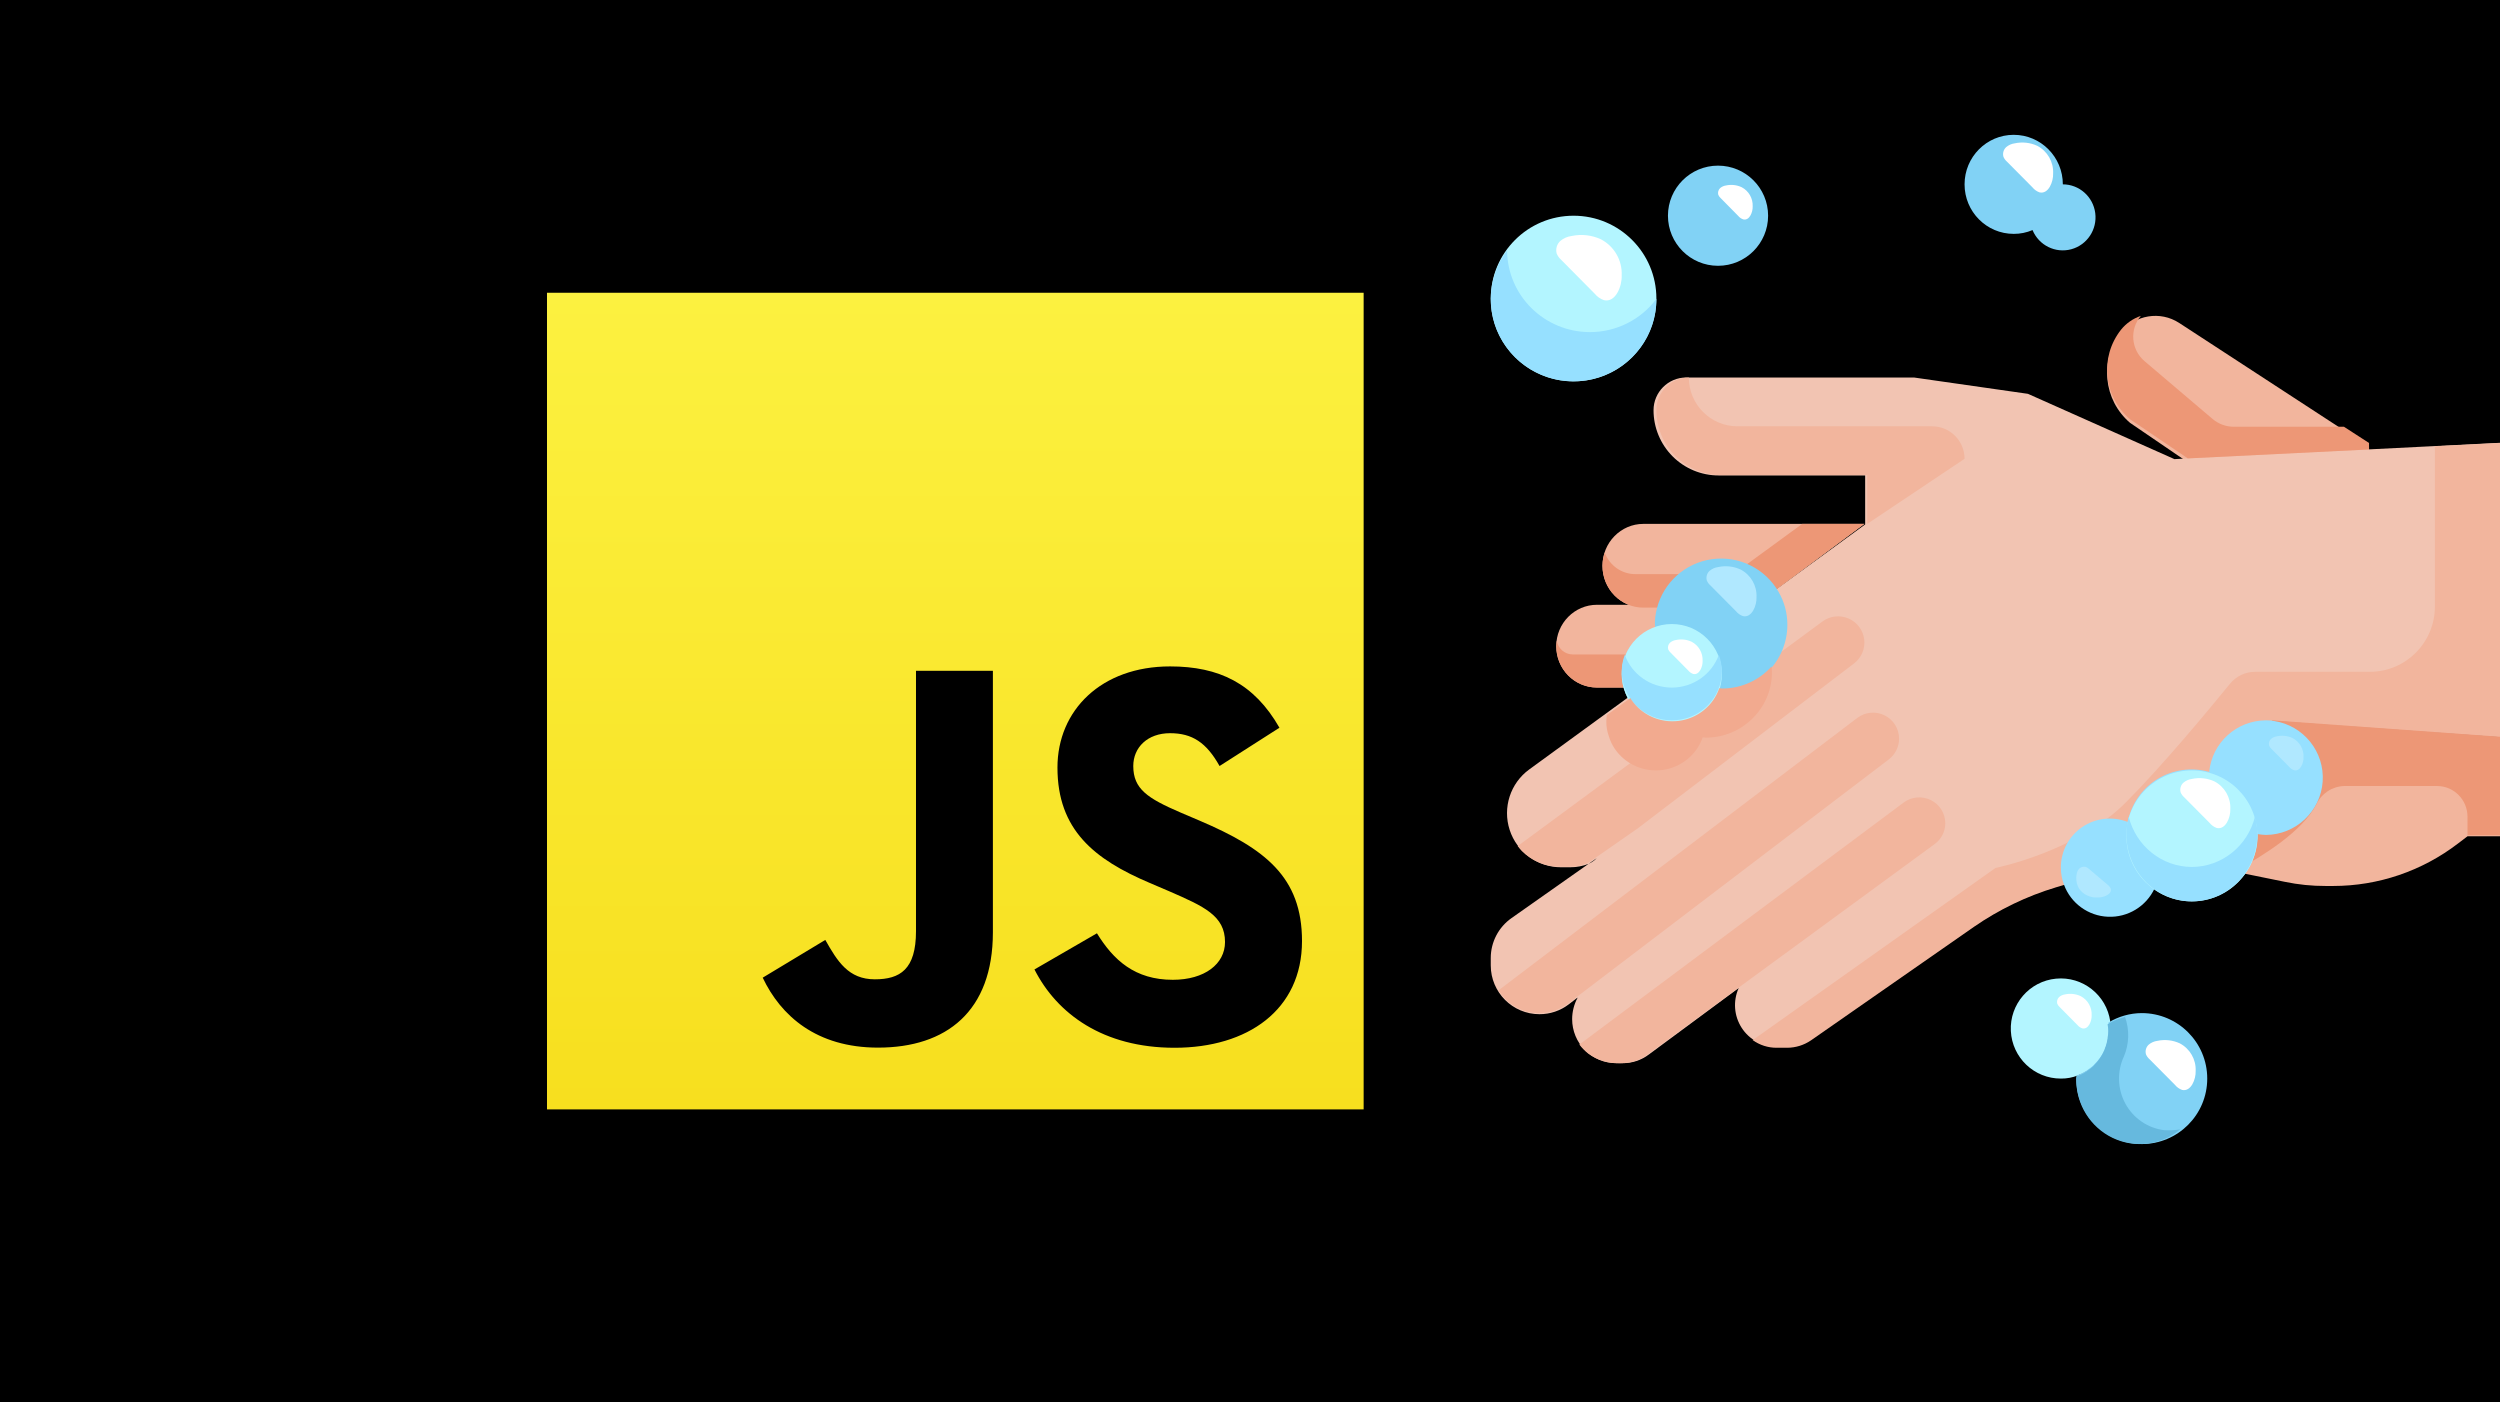 <svg xmlns="http://www.w3.org/2000/svg" width="649" height="364" viewBox="0 0 649 364">
  <defs>
    <linearGradient id="resources-cleancode-js@2x-a" x1="50%" x2="50%" y1="0%" y2="100%">
      <stop offset="0%" stop-color="#FCF140"/>
      <stop offset="100%" stop-color="#F7DF1E"/>
    </linearGradient>
  </defs>
  <g fill="none" fill-rule="evenodd">
    <rect width="649" height="364" fill="#000"/>
    <g fill-rule="nonzero" transform="translate(387 35)">
      <path fill="#F2B59D" d="M67.831,122 L68,122.258 L38.561,144 L38.179,143.484 L27.59,143.484 C21.741,143.484 17,138.675 17,132.742 C17,126.809 21.741,122 27.59,122 L67.831,122 Z"/>
      <path fill="#F2B59D" d="M97 101L67.42 123 67.25 122.739 39.625 122.739C33.757 122.739 29 117.873 29 111.87 29 105.866 33.757 101 39.625 101L97 101zM228 80.967L228 82.665 180.958 85 165.957 74.768C159.031 68.837 158.002 58.511 163.62 51.332 167.242 46.722 173.786 45.636 178.706 48.827L228 80.967zM262 156.3L262 182.1 253.564 182.1 251.075 183.992C241.741 191.131 230.389 194.993 218.721 195L216.738 195C213.182 195.011 209.634 194.65 206.15 193.925L170 186.572C178.744 181.416 186.377 174.512 192.441 166.276L202.945 152 262 156.3z"/>
      <path fill="#F2C4B2" d="M228.194,81.648 L181.414,83.979 L177.484,84.19 L139.452,67.238 L109.871,63 L50.71,63 C46.048,63.014 42.272,66.801 42.258,71.476 C42.252,75.974 44.032,80.289 47.203,83.47 C50.374,86.65 54.677,88.434 59.161,88.429 L97.194,88.429 L97.194,101.143 L67.782,122.588 L38.413,144.032 L9.973,164.757 C5.077,168.337 3.033,174.67 4.909,180.448 C6.784,186.227 12.154,190.139 18.213,190.143 L20.622,190.143 C22.255,190.147 23.875,189.845 25.397,189.253 L27.51,187.774 C26.907,188.398 26.19,188.901 25.397,189.253 L5.409,203.323 C2.022,205.69 0,209.567 0,213.706 L0,215.614 C0.005,222.61 5.659,228.281 12.635,228.285 C15.4,228.299 18.091,227.389 20.284,225.7 L22.481,224.005 L22.524,224.047 C21.614,225.741 21.135,227.633 21.129,229.557 C21.129,232.592 22.331,235.502 24.471,237.648 C26.611,239.794 29.513,241 32.539,241 L34.271,241 C36.71,241.016 39.086,240.226 41.033,238.754 L64.359,221.505 C62.858,224.847 63.147,228.724 65.127,231.805 C67.107,234.886 70.508,236.752 74.163,236.762 L76.91,236.762 C79.11,236.755 81.257,236.091 83.079,234.855 L125.422,205.4 C131.923,200.914 139.079,197.468 146.635,195.186 L153.777,193.025 C159.384,191.35 164.774,189.017 169.835,186.074 C178.595,180.992 186.242,174.188 192.316,166.07 L202.839,152 L262,156.238 L262,79.952 L228.194,81.648 Z"/>
      <path fill="#F2B59D" d="M106 156.764C106.002 154.194 104.545 151.846 102.242 150.704 99.939 149.562 97.187 149.824 95.141 151.38L2 222.103C3.579 224.611 5.982 226.492 8.798 227.423 9.048 227.499 9.295 227.592 9.55 227.656 9.996 227.751 10.447 227.822 10.901 227.868 11.323 227.934 11.748 227.978 12.175 228 12.579 228 12.982 228 13.382 227.958 13.683 227.958 13.989 227.928 14.287 227.885 14.716 227.818 15.141 227.729 15.561 227.618 15.837 227.55 16.118 227.499 16.386 227.414 16.834 227.261 17.274 227.082 17.703 226.879 17.919 226.781 18.149 226.705 18.357 226.595 18.996 226.269 19.606 225.888 20.18 225.457L22.389 223.758 103.332 162.143C105.014 160.865 106 158.875 106 156.764L106 156.764zM118 178.7C117.988 176.162 116.542 173.846 114.26 172.711 111.978 171.575 109.248 171.814 107.2 173.328L23 236.156C23.653 237.034 24.423 237.821 25.288 238.495 27.562 240.166 30.326 241.046 33.153 240.998L33.889 240.998C36.329 241.014 38.707 240.23 40.655 238.768L63.998 221.644 115.251 184.111C116.978 182.843 117.998 180.836 118 178.7L118 178.7zM94.27 137.258C96.222 135.797 97.244 133.409 96.95 130.993 96.657 128.577 95.093 126.501 92.848 125.546 90.603 124.591 88.017 124.903 86.065 126.365L7 184.639C7.326 185.081 7.677 185.503 8.053 185.904 10.672 188.527 14.232 190.001 17.944 190L20.354 190C21.987 190.004 23.607 189.704 25.13 189.115L38.15 180.054 94.27 137.258zM245.1 80.849L245.1 122.432C245.1 131.806 237.534 139.405 228.2 139.405L198.426 139.405C195.896 139.399 193.498 140.539 191.899 142.507 186.727 148.864 174.542 163.592 164.825 173.351 152.15 186.081 131.025 190.324 131.025 190.324L68 235.006C69.806 236.309 71.975 237.007 74.198 237L76.944 237C79.144 236.993 81.291 236.329 83.113 235.09L125.448 205.6C131.947 201.108 139.102 197.658 146.657 195.374L153.797 193.21C159.403 191.533 164.792 189.197 169.852 186.251 178.611 181.163 186.256 174.35 192.33 166.223L202.85 152.135 262 156.378 262 80 245.1 80.849zM114.579 75.667L64.053 75.667C57.076 75.667 51.421 69.996 51.421 63 46.776 63.014 43.014 66.786 43 71.444 42.994 75.925 44.767 80.224 47.927 83.393 51.086 86.561 55.374 88.339 59.842 88.333L97.737 88.333 97.737 101 123 84.111C123 79.447 119.23 75.667 114.579 75.667z"/>
      <path fill="#ED9776" d="M202.945 152L192.441 166.154C186.377 174.32 178.744 181.164 170 186.276L193.432 191C200.557 187.163 210.79 180.734 214.334 173.815 215.661 170.979 218.453 169.139 221.555 169.053L245.675 169.053C250.032 169.053 253.564 172.622 253.564 177.025L253.564 181.843 262 181.843 262 156.263 202.945 152zM80.85 101L65.219 112.422C63.777 113.476 62.048 114.043 60.276 114.043L37.5 114.043C33.988 114.034 30.844 111.815 29.587 108.461 29.211 109.557 29.013 110.708 29 111.87 28.991 114.755 30.107 117.525 32.102 119.566 34.097 121.606 36.804 122.748 39.625 122.739L67.25 122.739 67.42 123 97 101 80.85 101z"/>
      <path fill="#ED9776" d="M67.831 122L57.241 122 39.247 134.169C38.554 134.637 37.741 134.888 36.909 134.891L21.236 134.891C19.193 134.872 17.463 133.358 17.144 131.311 17.064 131.784 17.016 132.262 17 132.742 16.991 135.594 18.104 138.332 20.092 140.348 22.08 142.365 24.778 143.494 27.59 143.484L38.179 143.484 38.561 144 68 122.258 67.831 122zM192.899 75.783C190.872 75.781 188.913 75.061 187.375 73.752L169.727 58.76C166.212 55.762 165.786 50.518 168.77 47 166.745 47.685 164.958 48.929 163.62 50.586 158.002 57.711 159.031 67.959 165.957 73.845L180.958 84 228 81.682 228 79.997 221.49 75.783 192.899 75.783z"/>
      <path fill="#B3F5FF" d="M160.826,230.18 C160.948,230.779 161.006,231.389 160.999,232 C161.008,232.626 160.95,233.25 160.826,233.863 C160.869,233.95 160.826,234.037 160.783,234.167 C160.715,234.742 160.585,235.309 160.394,235.856 C160.367,236.059 160.292,236.252 160.177,236.42 C160.083,236.847 159.923,237.256 159.701,237.633 C159.666,237.737 159.623,237.839 159.572,237.936 C159.269,238.5 158.923,239.02 158.577,239.54 C158.195,240.061 157.776,240.553 157.322,241.013 C156.874,241.491 156.381,241.926 155.852,242.313 C154.812,243.102 153.66,243.73 152.434,244.176 C151.031,244.736 149.532,245.015 148.022,244.999 C141.086,245.024 135.357,239.579 135.016,232.639 C134.675,225.698 139.843,219.717 146.749,219.059 C153.654,218.401 159.855,223.3 160.826,230.18 L160.826,230.18 Z"/>
      <path fill="#81D2F5" d="M169,228 C178.389,228 186,235.611 186,245 C186,254.389 178.389,262 169,262 C159.611,262 152,254.389 152,245 C152,244.745 152.085,244.447 152.085,244.192 C153.308,243.797 154.447,243.177 155.442,242.365 C155.991,242.022 156.479,241.592 156.887,241.09 C157.345,240.65 157.758,240.166 158.12,239.645 C158.486,239.147 158.812,238.621 159.097,238.072 C159.148,237.977 159.19,237.877 159.225,237.775 C159.442,237.405 159.6,237.004 159.692,236.585 C159.806,236.42 159.878,236.231 159.905,236.032 C160.093,235.496 160.221,234.94 160.287,234.375 C160.33,234.248 160.373,234.162 160.33,234.077 C160.452,233.476 160.509,232.863 160.5,232.25 C160.507,231.651 160.45,231.052 160.33,230.465 C162.941,228.867 165.939,228.014 169,228 L169,228 Z"/>
      <path fill="#96E0FF" d="M148.81,194.67 C148.276,193.257 148.002,191.76 148,190.25 C147.973,186.038 150.046,182.089 153.53,179.711 C157.015,177.334 161.456,176.84 165.38,178.393 C166.265,173.766 169.057,169.723 173.074,167.25 C177.092,164.777 181.966,164.102 186.507,165.388 C187.241,157.809 193.614,152.02 201.246,152.001 C201.945,151.992 202.644,152.049 203.333,152.171 C211.013,153.336 216.508,160.19 215.963,167.921 C215.417,175.652 209.013,181.669 201.246,181.75 C200.518,181.721 199.793,181.65 199.073,181.537 C199.108,181.603 199.123,181.676 199.116,181.75 C199.116,191.139 191.488,198.749 182.077,198.749 C178.582,198.751 175.173,197.667 172.323,195.647 C170.152,200.306 165.384,203.203 160.239,202.989 C155.094,202.775 150.584,199.492 148.81,194.67 L148.81,194.67 Z"/>
      <path fill="#81D2F5" d="M148.513 12.857C152.776 12.866 156.373 16.054 156.927 20.314 157.481 24.573 154.821 28.588 150.704 29.704 146.588 30.82 142.288 28.693 140.646 24.727 139.099 25.387 137.436 25.722 135.756 25.713 128.711 25.713 123 19.957 123 12.857 123 5.756 128.711 0 135.756 0 142.802 0 148.513 5.756 148.513 12.857L148.513 12.857zM74.721 118.66C76.219 121.249 77.006 124.189 77 127.18 77 136.686 69.299 144.392 59.8 144.392 59.542 144.392 59.284 144.306 59.026 144.306 57.442 148.926 53.381 152.251 48.542 152.889 43.703 153.528 38.92 151.37 36.194 147.318 35.539 146.337 35.032 145.264 34.689 144.134 34.217 142.839 33.984 141.468 34.001 140.089 34.029 134.61 37.511 129.745 42.687 127.955 42.687 127.697 42.601 127.438 42.601 127.18 42.595 125.773 42.768 124.37 43.117 123.006 44.831 116.2 50.504 111.116 57.453 110.161 64.403 109.205 71.236 112.568 74.721 118.66z"/>
      <circle cx="21.5" cy="42.5" r="21.5" fill="#B3F5FF"/>
      <path fill="#96E0FF" d="M25.776,51.217 C13.927,51.217 4.305,41.735 4.246,30 C-1.33,37.428 -1.422,47.573 4.018,55.099 C9.457,62.625 19.183,65.809 28.08,62.977 C36.977,60.144 43.007,51.944 43,42.688 C43,42.649 43,42.615 43,42.581 C38.967,48.003 32.575,51.207 25.776,51.217 Z"/>
      <circle cx="59" cy="21" r="13" fill="#81D2F5"/>
      <circle cx="47" cy="140" r="13" fill="#B3F5FF"/>
      <path fill="#96E0FF" d="M47,143.5 C41.506,143.49 36.616,140.084 34.797,135 C34.284,136.361 34.014,137.799 34,139.25 C34,146.292 39.82,152 47,152 C54.18,152 60,146.292 60,139.25 C59.986,137.799 59.716,136.361 59.203,135 C57.384,140.084 52.494,143.49 47,143.5 Z"/>
      <circle cx="182" cy="182" r="17" fill="#B3F5FF"/>
      <path fill="#96E0FF" d="M182,190.062 C174.267,190.047 167.522,184.675 165.6,177 C163.715,184.082 166.366,191.616 172.229,195.835 C178.092,200.055 185.908,200.055 191.771,195.835 C197.634,191.616 200.285,184.082 198.4,177 C196.478,184.675 189.733,190.047 182,190.062 L182,190.062 Z"/>
      <path fill="#F2AA8F" d="M30.689,156.241 C31.032,157.357 31.539,158.417 32.194,159.387 C34.92,163.39 39.703,165.521 44.542,164.891 C49.381,164.26 53.442,160.976 55.026,156.411 C55.284,156.411 55.542,156.496 55.8,156.496 C65.299,156.496 73,148.883 73,139.492 C73,138.986 72.944,138.493 72.901,138 C69.665,141.642 65.003,143.733 60.1,143.743 C59.842,143.743 59.584,143.658 59.326,143.658 C57.742,148.222 53.681,151.507 48.842,152.137 C44.003,152.768 39.22,150.636 36.494,146.634 C36.403,146.498 36.339,146.353 36.253,146.209 L30.134,150.613 C30.055,151.154 30.01,151.699 30.001,152.245 C29.984,153.607 30.217,154.961 30.689,156.241 Z"/>
      <path fill="#66B9DE" d="M174.801,258.39 C170.55,257.859 166.81,255.296 164.747,251.501 C162.684,247.706 162.548,243.14 164.383,239.227 C165.747,235.975 165.846,232.323 164.661,229 C163.068,229.409 161.541,230.048 160.13,230.899 C160.245,231.478 160.299,232.068 160.291,232.659 C160.3,233.264 160.244,233.868 160.125,234.461 C160.167,234.545 160.125,234.629 160.084,234.755 C160.019,235.312 159.894,235.86 159.711,236.389 C159.685,236.585 159.614,236.772 159.504,236.934 C159.414,237.347 159.26,237.743 159.048,238.108 C159.014,238.209 158.972,238.307 158.923,238.401 C158.645,238.942 158.326,239.461 157.97,239.952 C157.616,240.466 157.214,240.943 156.768,241.377 C156.369,241.872 155.893,242.297 155.358,242.635 C154.387,243.436 153.276,244.047 152.083,244.437 C152.083,244.688 152,244.982 152,245.233 C151.966,251.707 155.641,257.617 161.426,260.391 C167.212,263.165 174.063,262.304 179,258.18 C177.613,258.412 176.204,258.482 174.801,258.39 Z"/>
      <path fill="#FFF" d="M188.47,179.943 C190.79,180.476 192.078,177.155 191.991,175.042 C192.133,172.049 190.525,169.244 187.868,167.851 C186.044,167.009 183.995,166.784 182.031,167.21 C181.203,167.317 180.423,167.663 179.789,168.206 C179.111,168.842 178.842,169.801 179.091,170.695 C179.292,171.18 179.602,171.611 179.998,171.955 L186.632,178.644 C187.112,179.239 187.749,179.689 188.47,179.943 Z"/>
      <path fill="#B0E8FF" d="M65.47 124.943C67.79 125.476 69.078 122.155 68.991 120.042 69.133 117.049 67.525 114.244 64.868 112.851 63.044 112.009 60.995 111.784 59.031 112.21 58.203 112.317 57.423 112.663 56.789 113.206 56.111 113.842 55.842 114.801 56.091 115.695 56.292 116.18 56.602 116.611 56.998 116.955L63.632 123.644C64.112 124.239 64.749 124.689 65.47 124.943zM208.561 164.961C210.166 165.329 211.057 163.033 210.994 161.568 211.093 159.497 209.981 157.557 208.143 156.594 206.879 156.008 205.457 155.85 204.095 156.145 203.522 156.221 202.983 156.461 202.543 156.837 202.077 157.28 201.892 157.943 202.062 158.562 202.203 158.895 202.417 159.191 202.687 159.43L207.27 164.062C207.608 164.476 208.055 164.787 208.561 164.961L208.561 164.961z"/>
      <path fill="#FFF" d="M52.561,139.961 C54.166,140.329 55.057,138.033 54.994,136.568 C55.093,134.497 53.981,132.557 52.143,131.594 C50.879,131.008 49.457,130.85 48.095,131.145 C47.522,131.221 46.983,131.461 46.543,131.837 C46.077,132.28 45.892,132.943 46.062,133.562 C46.203,133.895 46.417,134.191 46.687,134.43 L51.27,139.062 C51.608,139.476 52.055,139.787 52.561,139.961 L52.561,139.961 Z"/>
      <path fill="#B0E8FF" d="M160.95,195.689 C161.363,197.124 159.125,197.998 157.678,197.986 C155.624,198.129 153.666,197.189 152.67,195.581 C152.054,194.455 151.856,193.183 152.104,191.95 C152.156,191.433 152.374,190.94 152.733,190.531 C153.146,190.098 153.798,189.908 154.419,190.042 C154.761,190.158 155.069,190.343 155.318,190.583 L160.037,194.591 C160.446,194.878 160.761,195.257 160.95,195.689 L160.95,195.689 Z"/>
      <path fill="#FFF" d="M29.387 42.925C32.415 43.625 34.104 39.282 33.989 36.518 34.174 32.606 32.071 28.94 28.596 27.119 26.213 26.017 23.535 25.718 20.967 26.27 19.882 26.41 18.862 26.863 18.032 27.574 17.147 28.406 16.795 29.659 17.118 30.83 17.382 31.462 17.788 32.026 18.304 32.477L26.967 41.222C27.6 42.003 28.438 42.592 29.387 42.925L29.387 42.925zM65.57 21.961C67.17 22.329 68.057 20.033 67.995 18.568 68.087 16.49 66.966 14.548 65.122 13.594 63.862 13.008 62.445 12.85 61.088 13.145 60.517 13.221 59.979 13.461 59.542 13.837 59.077 14.28 58.892 14.943 59.062 15.562 59.202 15.895 59.415 16.191 59.685 16.43L64.252 21.062C64.597 21.481 65.054 21.792 65.57 21.961L65.57 21.961zM142.47 14.943C144.79 15.476 146.078 12.155 145.991 10.042 146.133 7.049 144.525 4.244 141.868 2.851 140.044 2.009 137.995 1.784 136.031 2.21 135.203 2.317 134.423 2.663 133.789 3.206 133.111 3.842 132.842 4.801 133.091 5.695 133.292 6.18 133.602 6.611 133.998 6.955L140.632 13.644C141.112 14.239 141.749 14.689 142.47 14.943L142.47 14.943zM153.561 231.961C155.166 232.329 156.057 230.033 155.994 228.568 156.093 226.497 154.981 224.557 153.143 223.594 151.879 223.008 150.457 222.85 149.095 223.145 148.522 223.221 147.983 223.461 147.543 223.837 147.077 224.28 146.892 224.943 147.062 225.562 147.203 225.895 147.417 226.191 147.687 226.43L152.27 231.062C152.608 231.476 153.055 231.787 153.561 231.961L153.561 231.961zM179.47 247.943C181.79 248.476 183.078 245.155 182.991 243.042 183.133 240.049 181.525 237.244 178.868 235.851 177.044 235.009 174.995 234.784 173.031 235.21 172.203 235.317 171.423 235.663 170.789 236.206 170.111 236.842 169.842 237.801 170.091 238.695 170.292 239.18 170.602 239.611 170.998 239.955L177.632 246.644C178.112 247.239 178.749 247.689 179.47 247.943L179.47 247.943z"/>
    </g>
    <g fill-rule="nonzero" transform="translate(142 76)">
      <rect width="212" height="212" fill="url(#resources-cleancode-js@2x-a)"/>
      <path fill="#000" d="M142.767,166.282 C147.046,173.241 152.613,178.355 162.459,178.355 C170.731,178.355 176.014,174.238 176.014,168.549 C176.014,161.732 170.586,159.317 161.481,155.351 L156.491,153.218 C142.086,147.106 132.516,139.449 132.516,123.262 C132.516,108.351 143.924,97 161.751,97 C174.443,97 183.568,101.399 190.143,112.918 L174.598,122.859 C171.176,116.747 167.483,114.339 161.751,114.339 C155.904,114.339 152.198,118.033 152.198,122.859 C152.198,128.823 155.908,131.238 164.472,134.932 L169.463,137.061 C186.424,144.305 196,151.69 196,168.294 C196,186.194 181.882,196 162.921,196 C144.382,196 132.405,187.201 126.545,175.669 L142.767,166.282 Z M72.249,168.005 C75.385,173.546 78.238,178.231 85.097,178.231 C91.655,178.231 95.792,175.675 95.792,165.738 L95.792,98.135 L115.754,98.135 L115.754,166.007 C115.754,186.593 103.636,195.963 85.946,195.963 C69.963,195.963 60.707,187.725 56,177.803 L72.249,168.005 Z"/>
    </g>
  </g>
</svg>
